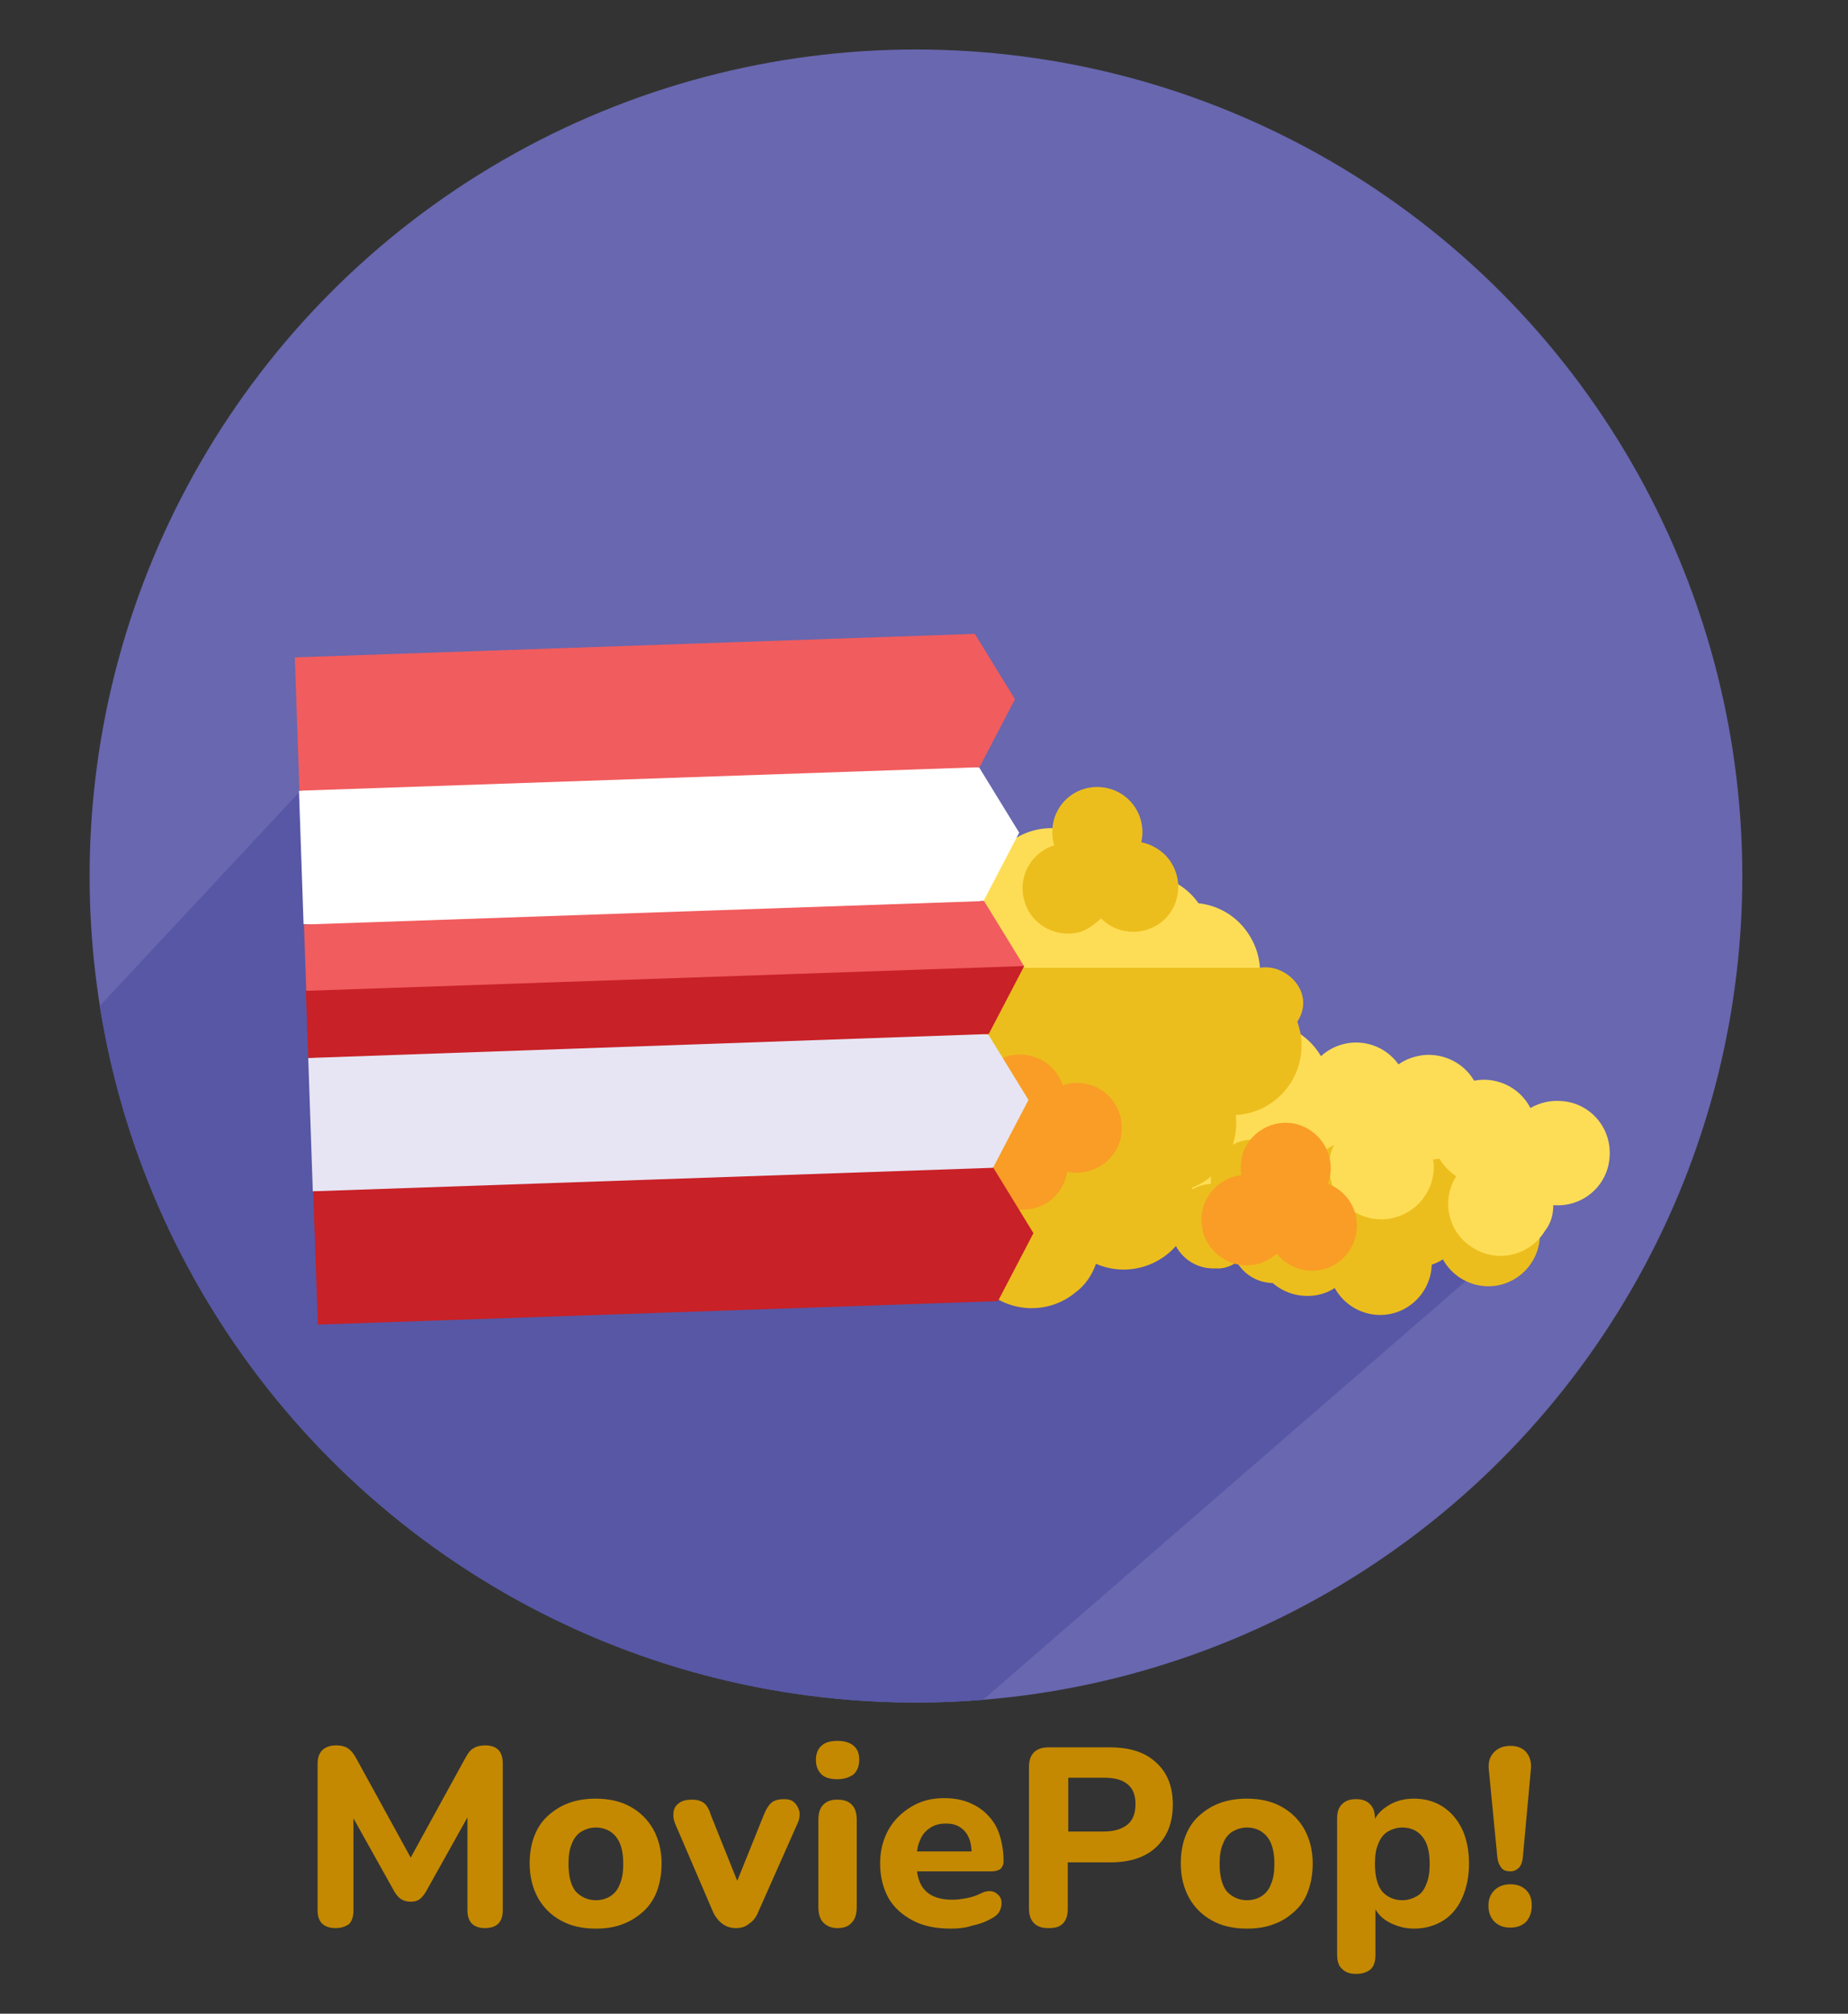 <?xml version="1.0" encoding="utf-8"?>
<!-- Generator: Adobe Illustrator 23.0.0, SVG Export Plug-In . SVG Version: 6.00 Build 0)  -->
<svg version="1.1" id="Layer_1" xmlns="http://www.w3.org/2000/svg" xmlns:xlink="http://www.w3.org/1999/xlink" x="0px" y="0px"
	 viewBox="0 0 371.23 404.43" style="enable-background:new 0 0 371.23 404.43;" xml:space="preserve">
<rect x="0" y="0" width="371.23" height="404.43" fill="#333333" stroke="none"/>
<style type="text/css">
	.st0{fill:#6867AF;}
	.st1{fill:#5757A6;}
	.st2{fill:#FEDD56;}
	.st3{fill:#ECBE1D;}
	.st4{fill:#F99D26;}
	.st5{fill:#FFFFFF;}
	.st6{fill:#E7E5F3;}
	.st7{fill:#F15C5E;}
	.st8{fill:#C82127;}
	.st9{fill:#C48900;}
</style>
<circle class="st0" cx="184" cy="175.94" r="166"/>
<path class="st1" d="M77.66,140.29l-57.61,61.74C32.57,281.31,101.2,341.94,184,341.94c4.54,0,9.03-0.19,13.47-0.55l114.56-99.35
	L106.7,161.1L77.66,140.29z"/>
<path id="Trazado_2163" class="st2" d="M283.13,232.07c0.13-7.71-5.89-14.11-13.6-14.24c-0.8,0.03-1.6,0.06-2.3,0.18
	c-0.67-7.68-7.37-13.35-15.05-12.69c-2,0.17-3.88,0.73-5.64,1.7c6.56-4.03,8.57-12.6,4.44-19.16c-2.23-3.63-6.01-6-10.23-6.45
	c-3.58-5.08-10.15-7.15-16.08-5.05c-2.15-7.33-9.91-11.57-17.24-9.51c-7.43,2.16-11.67,9.91-9.41,17.24
	c0.68,2.38,2.06,4.53,3.82,6.27c-5.21,5.58-4.9,14.48,0.78,19.68c0.1,0.1,0.31,0.29,0.41,0.39c-1.35,4.45-0.48,9.32,2.45,12.92
	c-3.4,2.82-5.36,7.09-5.1,11.58l39.02,5.76L283.13,232.07z"/>
<g id="Grupo_129" transform="translate(127.467 49.359)">
	<path id="Trazado_2164" class="st3" d="M140.66,209.33c2.77,5.01,9.07,6.9,14.08,4.13c5.01-2.77,6.9-9.07,4.13-14.08
		c-1.07-1.91-2.63-3.46-4.61-4.44c2.81-4.96,1.03-11.39-4-14.13c-5.03-2.74-11.39-1.03-14.13,4c-0.91,1.63-1.33,3.47-1.33,5.31
		c-5.73,0.23-10.24,4.91-10.08,10.71c0.09,5.73,4.91,10.24,10.71,10.08C137.27,210.9,139.11,210.33,140.66,209.33L140.66,209.33z"/>
	<path id="Trazado_2164_1_" class="st3" d="M162.39,203.57c2.77,5.01,9.07,6.9,14.08,4.13c5.01-2.77,6.9-9.07,4.13-14.08
		c-1.07-1.91-2.63-3.46-4.61-4.44c2.81-4.96,1.03-11.39-4-14.13s-11.39-1.03-14.13,4c-0.91,1.63-1.33,3.47-1.33,5.31
		c-5.73,0.23-10.24,4.91-10.08,10.71c0.09,5.73,4.91,10.24,10.71,10.08C159,205.14,160.84,204.56,162.39,203.57L162.39,203.57z"/>
	<path id="Trazado_2165" class="st3" d="M121,204.13c2.34,4.02,7.59,5.44,11.71,3c4.12-2.44,5.44-7.59,3-11.71
		c-0.95-1.57-2.3-2.72-3.92-3.47c2.16-4.18,0.58-9.33-3.6-11.48s-9.33-0.58-11.48,3.6c-0.75,1.33-1,2.84-0.95,4.34
		c-4.69,0.26-8.26,4.29-7.99,8.98c0.26,4.69,4.29,8.26,8.98,7.99C118.25,205.53,119.73,204.98,121,204.13L121,204.13z"/>
	<path id="Trazado_2166" class="st3" d="M92.7,204.46c7.01,3.06,15.2-0.12,18.36-7.14c1.11-2.54,1.42-5.35,0.92-8.14
		c5.92-2.31,9.52-8.23,8.8-14.61c7.69-0.37,13.57-6.97,13.2-14.66c-0.05-1.4-0.4-2.79-0.84-4.07c3.78-5.79-2.23-11.78-7.51-10.82
		h-61.7c0.17,2,0.64,4.08,1.7,5.84c-1.05,4.24,0,8.71,2.72,12.01c-5.93,4.91-6.83,13.64-1.93,19.58c0.63,0.78,1.35,1.55,2.17,2.13
		c0.55,1.48,1.3,2.86,2.34,4.12c-5.93,4.91-6.83,13.64-1.93,19.58c4.91,5.93,13.64,6.83,19.58,1.93
		C90.45,208.84,91.88,206.79,92.7,204.46L92.7,204.46z"/>
	<path id="Trazado_2167" class="st3" d="M93.71,135.09c3.53,3.58,9.23,3.58,12.81,0.16c3.58-3.53,3.58-9.23,0.16-12.81
		c-1.35-1.35-3.08-2.3-4.89-2.63c1.13-4.84-1.84-9.74-6.78-10.87s-9.74,1.84-10.87,6.78c-0.34,1.61-0.29,3.21,0.16,4.7
		c-4.75,1.46-7.48,6.56-5.91,11.41c1.46,4.75,6.56,7.38,11.41,5.91C91.18,137.17,92.55,136.23,93.71,135.09L93.71,135.09z"/>
</g>
<path id="Trazado_2168" class="st4" d="M198.91,227.57c-3.48,3.52-3.48,9.33,0.14,12.8c3.52,3.48,9.33,3.48,12.81-0.04
	c1.35-1.35,2.2-3.08,2.53-4.99c4.84,1.03,9.74-2.04,10.77-6.88c1.03-4.94-2.04-9.74-6.88-10.77c-1.61-0.34-3.21-0.29-4.79,0.27
	c-1.56-4.75-6.75-7.27-11.5-5.71c-4.75,1.56-7.27,6.75-5.71,11.5C196.83,225.14,197.68,226.51,198.91,227.57L198.91,227.57z"/>
<path id="Trazado_2169" class="st5" d="M60.98,185.61l-0.92-26.78l71.93-8.99l64.69,4.27l8.06,13.13l-7.13,13.65l-64.24,8.72
	L60.98,185.61z"/>
<path id="Trazado_2170" class="st6" d="M62.84,239.28l-0.92-26.78l71.93-8.99l64.69,4.27l8.06,13.13l-7.13,13.65l-64.24,8.72
	L62.84,239.28z"/>
<g id="Grupo_130" transform="translate(95.984 117.616)">
	<path id="Trazado_2171" class="st7" d="M-35.84,41.19l-0.92-26.78L99.85,9.69l8.06,13.13l-7.13,13.65L-35.84,41.19z"/>
	<path id="Trazado_2172" class="st7" d="M-34.46,81.36l-0.46-13.29l136.62-4.72l8.06,13.13l-71.91,9.59L-34.46,81.36z"/>
	<path id="Trazado_2173" class="st8" d="M-32.14,148.42l-0.92-26.78l136.62-4.72l8.06,13.13l-7.13,13.65L-32.14,148.42
		L-32.14,148.42z"/>
</g>
<path id="Trazado_2174" class="st2" d="M268.16,229.58c-2.68,5.13-0.59,11.46,4.54,14.14c5.13,2.68,11.46,0.59,14.14-4.54
	c1.04-1.96,1.4-4.13,1.05-6.31c5.75-0.46,10.04-5.53,9.6-11.38s-5.53-10.04-11.38-9.6c-1.86,0.2-3.68,0.81-5.18,1.88
	c-3.37-4.72-9.88-5.8-14.6-2.43c-4.72,3.37-5.8,9.88-2.43,14.6C264.94,227.63,266.37,228.78,268.16,229.58z"/>
<path id="Trazado_2175" class="st2" d="M312.03,242.04c5.8,0.5,10.9-3.8,11.3-9.6c0.5-5.8-3.8-10.9-9.6-11.3
	c-2.2-0.2-4.4,0.3-6.3,1.4c-2.6-5.1-9-7.2-14.1-4.5c-5.2,2.6-7.2,9-4.5,14.1c0.9,1.7,2.2,3.1,3.7,4.1c-3.1,4.9-1.6,11.4,3.4,14.4
	c4.9,3.1,11.4,1.5,14.4-3.4C311.53,245.74,312.03,243.94,312.03,242.04L312.03,242.04z"/>
<path id="Trazado_2176" class="st8" d="M61.91,212.49L61.44,199l144.31-4.98l-7.13,13.65L61.91,212.49L61.91,212.49z"/>
<g>
	<path class="st9" d="M67.4,387.24c-1.2,0-2-0.3-2.7-0.9c-0.6-0.6-0.9-1.5-0.9-2.7v-29.4c0-1.2,0.3-2.1,1-2.8
		c0.7-0.6,1.6-0.9,2.7-0.9c1,0,1.8,0.2,2.4,0.6s1.1,1,1.6,1.9l11.8,21.5h-1.6l11.8-21.5c0.5-0.9,1-1.6,1.6-1.9
		c0.6-0.4,1.4-0.6,2.4-0.6c1.1,0,2,0.3,2.6,0.9s0.9,1.5,0.9,2.8v29.4c0,1.2-0.3,2.1-0.9,2.7s-1.5,0.9-2.7,0.9c-1.1,0-2-0.3-2.6-0.9
		s-0.9-1.5-0.9-2.7v-20.6H95l-9.5,17c-0.4,0.6-0.8,1.1-1.2,1.4s-1,0.5-1.8,0.5s-1.4-0.2-1.9-0.5s-0.9-0.8-1.3-1.4l-9.5-17H71v20.7
		c0,1.2-0.3,2.1-0.9,2.7C69.4,386.94,68.5,387.24,67.4,387.24z"/>
	<path class="st9" d="M119.7,387.34c-2.7,0-5-0.5-7-1.6s-3.5-2.6-4.6-4.5c-1.1-2-1.7-4.3-1.7-7c0-2,0.3-3.8,0.9-5.4s1.5-3,2.7-4.1
		s2.6-2,4.2-2.6s3.5-0.9,5.4-0.9c2.7,0,5,0.5,7,1.6c2,1.1,3.5,2.6,4.6,4.5c1.1,2,1.7,4.3,1.7,6.9c0,2-0.3,3.8-0.9,5.5
		c-0.6,1.6-1.5,3-2.7,4.1c-1.2,1.1-2.6,2-4.2,2.6C123.6,387.04,121.8,387.34,119.7,387.34z M119.7,381.64c1.1,0,2.1-0.3,2.9-0.8
		s1.5-1.3,1.9-2.4c0.5-1.1,0.7-2.5,0.7-4.1c0-2.5-0.5-4.3-1.5-5.5s-2.4-1.8-4-1.8c-1.1,0-2,0.3-2.9,0.8c-0.8,0.5-1.5,1.3-1.9,2.4
		c-0.5,1.1-0.7,2.4-0.7,4.1c0,2.5,0.5,4.4,1.5,5.6C116.8,381.04,118.1,381.64,119.7,381.64z"/>
	<path class="st9" d="M147.8,387.24c-1,0-1.9-0.3-2.6-0.8c-0.7-0.5-1.4-1.3-1.9-2.3l-7.6-17.7c-0.4-0.9-0.5-1.7-0.4-2.5
		s0.5-1.4,1.1-1.8c0.6-0.5,1.5-0.7,2.6-0.7c1,0,1.7,0.2,2.3,0.6s1.1,1.2,1.5,2.5l6.1,15.2h-1.6l6.2-15.4c0.5-1.2,1-1.9,1.6-2.4
		c0.6-0.4,1.4-0.6,2.4-0.6c0.9,0,1.6,0.2,2.1,0.7s0.8,1.1,1,1.8c0.1,0.7,0,1.6-0.4,2.4l-7.9,17.8c-0.4,1-1,1.8-1.8,2.3
		C149.7,387.04,148.8,387.24,147.8,387.24z"/>
	<path class="st9" d="M168.2,357.34c-1.4,0-2.5-0.3-3.2-1s-1.1-1.6-1.1-2.9c0-1.2,0.4-2.2,1.1-2.8c0.7-0.7,1.8-1,3.2-1
		s2.5,0.3,3.3,1s1.1,1.6,1.1,2.8c0,1.3-0.4,2.2-1.1,2.9C170.7,356.94,169.6,357.34,168.2,357.34z M168.2,387.24
		c-1.2,0-2.1-0.4-2.8-1.1s-1-1.8-1-3.1v-17.5c0-1.4,0.3-2.4,1-3.1s1.6-1,2.8-1c1.3,0,2.2,0.3,2.9,1s1,1.7,1,3.1v17.5
		c0,1.3-0.3,2.4-1,3.1C170.4,386.94,169.5,387.24,168.2,387.24z"/>
	<path class="st9" d="M191,387.34c-3,0-5.5-0.5-7.6-1.6s-3.8-2.6-4.9-4.5c-1.1-2-1.7-4.3-1.7-7c0-2.6,0.6-4.8,1.7-6.8
		c1.1-1.9,2.6-3.4,4.6-4.6s4.1-1.7,6.6-1.7c1.9,0,3.5,0.3,5,0.9c1.4,0.6,2.7,1.4,3.7,2.5c1.1,1.1,1.9,2.4,2.4,4s0.8,3.3,0.8,5.3
		c0,0.6-0.2,1.1-0.6,1.5c-0.4,0.3-1,0.5-1.8,0.5h-16v-4H196l-0.8,0.7c0-1.4-0.2-2.6-0.6-3.5c-0.4-0.9-1-1.6-1.8-2.1
		s-1.7-0.7-2.8-0.7c-1.3,0-2.3,0.3-3.2,0.9s-1.6,1.4-2,2.5c-0.5,1.1-0.7,2.4-0.7,4v0.4c0,2.6,0.6,4.5,1.8,5.7s3,1.8,5.4,1.8
		c0.8,0,1.7-0.1,2.8-0.3s2-0.5,3-1c0.8-0.4,1.5-0.5,2.1-0.4s1,0.4,1.4,0.8s0.6,0.9,0.6,1.5s-0.1,1.1-0.4,1.7c-0.3,0.6-0.8,1-1.5,1.4
		c-1.2,0.7-2.5,1.2-4,1.5C193.8,387.24,192.4,387.34,191,387.34z"/>
	<path class="st9" d="M210.6,387.24c-1.3,0-2.2-0.3-2.9-1s-1-1.7-1-3v-28.3c0-1.3,0.3-2.3,1-3s1.7-1,2.9-1H223c4,0,7.1,1,9.3,3.1
		c2.2,2,3.3,4.8,3.3,8.4s-1.1,6.4-3.3,8.5s-5.3,3.1-9.3,3.1h-8.5v9.3c0,1.3-0.3,2.3-1,3S211.9,387.24,210.6,387.24z M214.6,367.84
		h7.2c2,0,3.6-0.5,4.7-1.4c1.1-0.9,1.6-2.3,1.6-4.1c0-1.8-0.5-3.1-1.6-4s-2.6-1.3-4.7-1.3h-7.2V367.84z"/>
	<path class="st9" d="M250.5,387.34c-2.7,0-5-0.5-7-1.6s-3.5-2.6-4.6-4.5c-1.1-2-1.7-4.3-1.7-7c0-2,0.3-3.8,0.9-5.4
		c0.6-1.6,1.5-3,2.7-4.1s2.6-2,4.2-2.6c1.6-0.6,3.5-0.9,5.4-0.9c2.7,0,5,0.5,7,1.6c2,1.1,3.5,2.6,4.6,4.5c1.1,2,1.7,4.3,1.7,6.9
		c0,2-0.3,3.8-0.9,5.5s-1.5,3-2.7,4.1c-1.2,1.1-2.5,2-4.2,2.6C254.4,387.04,252.6,387.34,250.5,387.34z M250.5,381.64
		c1.1,0,2.1-0.3,2.9-0.8c0.8-0.5,1.5-1.3,1.9-2.4c0.5-1.1,0.7-2.5,0.7-4.1c0-2.5-0.5-4.3-1.5-5.5s-2.4-1.8-4-1.8
		c-1.1,0-2,0.3-2.9,0.8c-0.8,0.5-1.5,1.3-1.9,2.4c-0.5,1.1-0.7,2.4-0.7,4.1c0,2.5,0.5,4.4,1.5,5.6
		C247.6,381.04,248.9,381.64,250.5,381.64z"/>
	<path class="st9" d="M272.4,396.44c-1.2,0-2.1-0.3-2.8-1c-0.7-0.6-1-1.6-1-2.9v-27.3c0-1.3,0.3-2.2,1-2.9c0.7-0.7,1.6-1,2.8-1
		s2.1,0.3,2.8,1s1,1.6,1,2.9v3.5l-0.6-2c0.5-1.7,1.5-3,3.1-4c1.5-1,3.3-1.5,5.3-1.5c2.2,0,4.1,0.5,5.8,1.6s2.9,2.5,3.9,4.5
		c0.9,1.9,1.4,4.3,1.4,6.9c0,2.7-0.5,5-1.4,7s-2.2,3.5-3.8,4.5c-1.6,1-3.6,1.6-5.8,1.6c-2,0-3.7-0.5-5.3-1.4s-2.5-2.2-3.1-3.7h0.6
		v10.4c0,1.3-0.3,2.3-1,2.9C274.6,396.14,273.6,396.44,272.4,396.44z M281.7,381.64c1.1,0,2-0.3,2.9-0.8s1.5-1.3,1.9-2.4
		c0.5-1.1,0.7-2.5,0.7-4.1c0-2.5-0.5-4.3-1.5-5.5s-2.3-1.8-4-1.8c-1.1,0-2,0.3-2.9,0.8c-0.8,0.5-1.5,1.3-1.9,2.4
		c-0.5,1.1-0.7,2.4-0.7,4.1c0,2.5,0.5,4.4,1.5,5.6C278.7,381.04,280.1,381.64,281.7,381.64z"/>
	<path class="st9" d="M303.4,387.14c-1.4,0-2.4-0.4-3.2-1.2s-1.2-1.9-1.2-3.2c0-1.3,0.4-2.3,1.2-3.1c0.8-0.8,1.9-1.2,3.2-1.2
		c1.4,0,2.4,0.4,3.2,1.2c0.8,0.8,1.1,1.8,1.1,3.1c0,1.3-0.4,2.4-1.1,3.2C305.8,386.74,304.7,387.14,303.4,387.14z M303.4,375.84
		c-0.8,0-1.4-0.2-1.8-0.7s-0.7-1.2-0.8-2l-1.7-17.5c-0.2-1.5,0.1-2.7,0.9-3.6s1.9-1.4,3.4-1.4s2.6,0.5,3.3,1.4
		c0.7,0.9,1,2.1,0.8,3.6l-1.6,17.5c-0.1,0.9-0.4,1.6-0.8,2C304.7,375.54,304.1,375.84,303.4,375.84z"/>
</g>
<path id="Trazado_2168_1_" class="st4" d="M249.38,236.02c-4.92,0.54-8.58,5.04-7.97,10.02c0.54,4.92,5.04,8.58,9.96,8.05
	c1.9-0.19,3.64-1,5.11-2.28c3.1,3.85,8.84,4.56,12.69,1.46c3.91-3.18,4.56-8.84,1.46-12.69c-1.03-1.28-2.31-2.25-3.89-2.82
	c1.78-4.67-0.66-9.9-5.33-11.68c-4.67-1.78-9.9,0.66-11.68,5.33C249.3,232.82,249.09,234.42,249.38,236.02L249.38,236.02z"/>
</svg>
